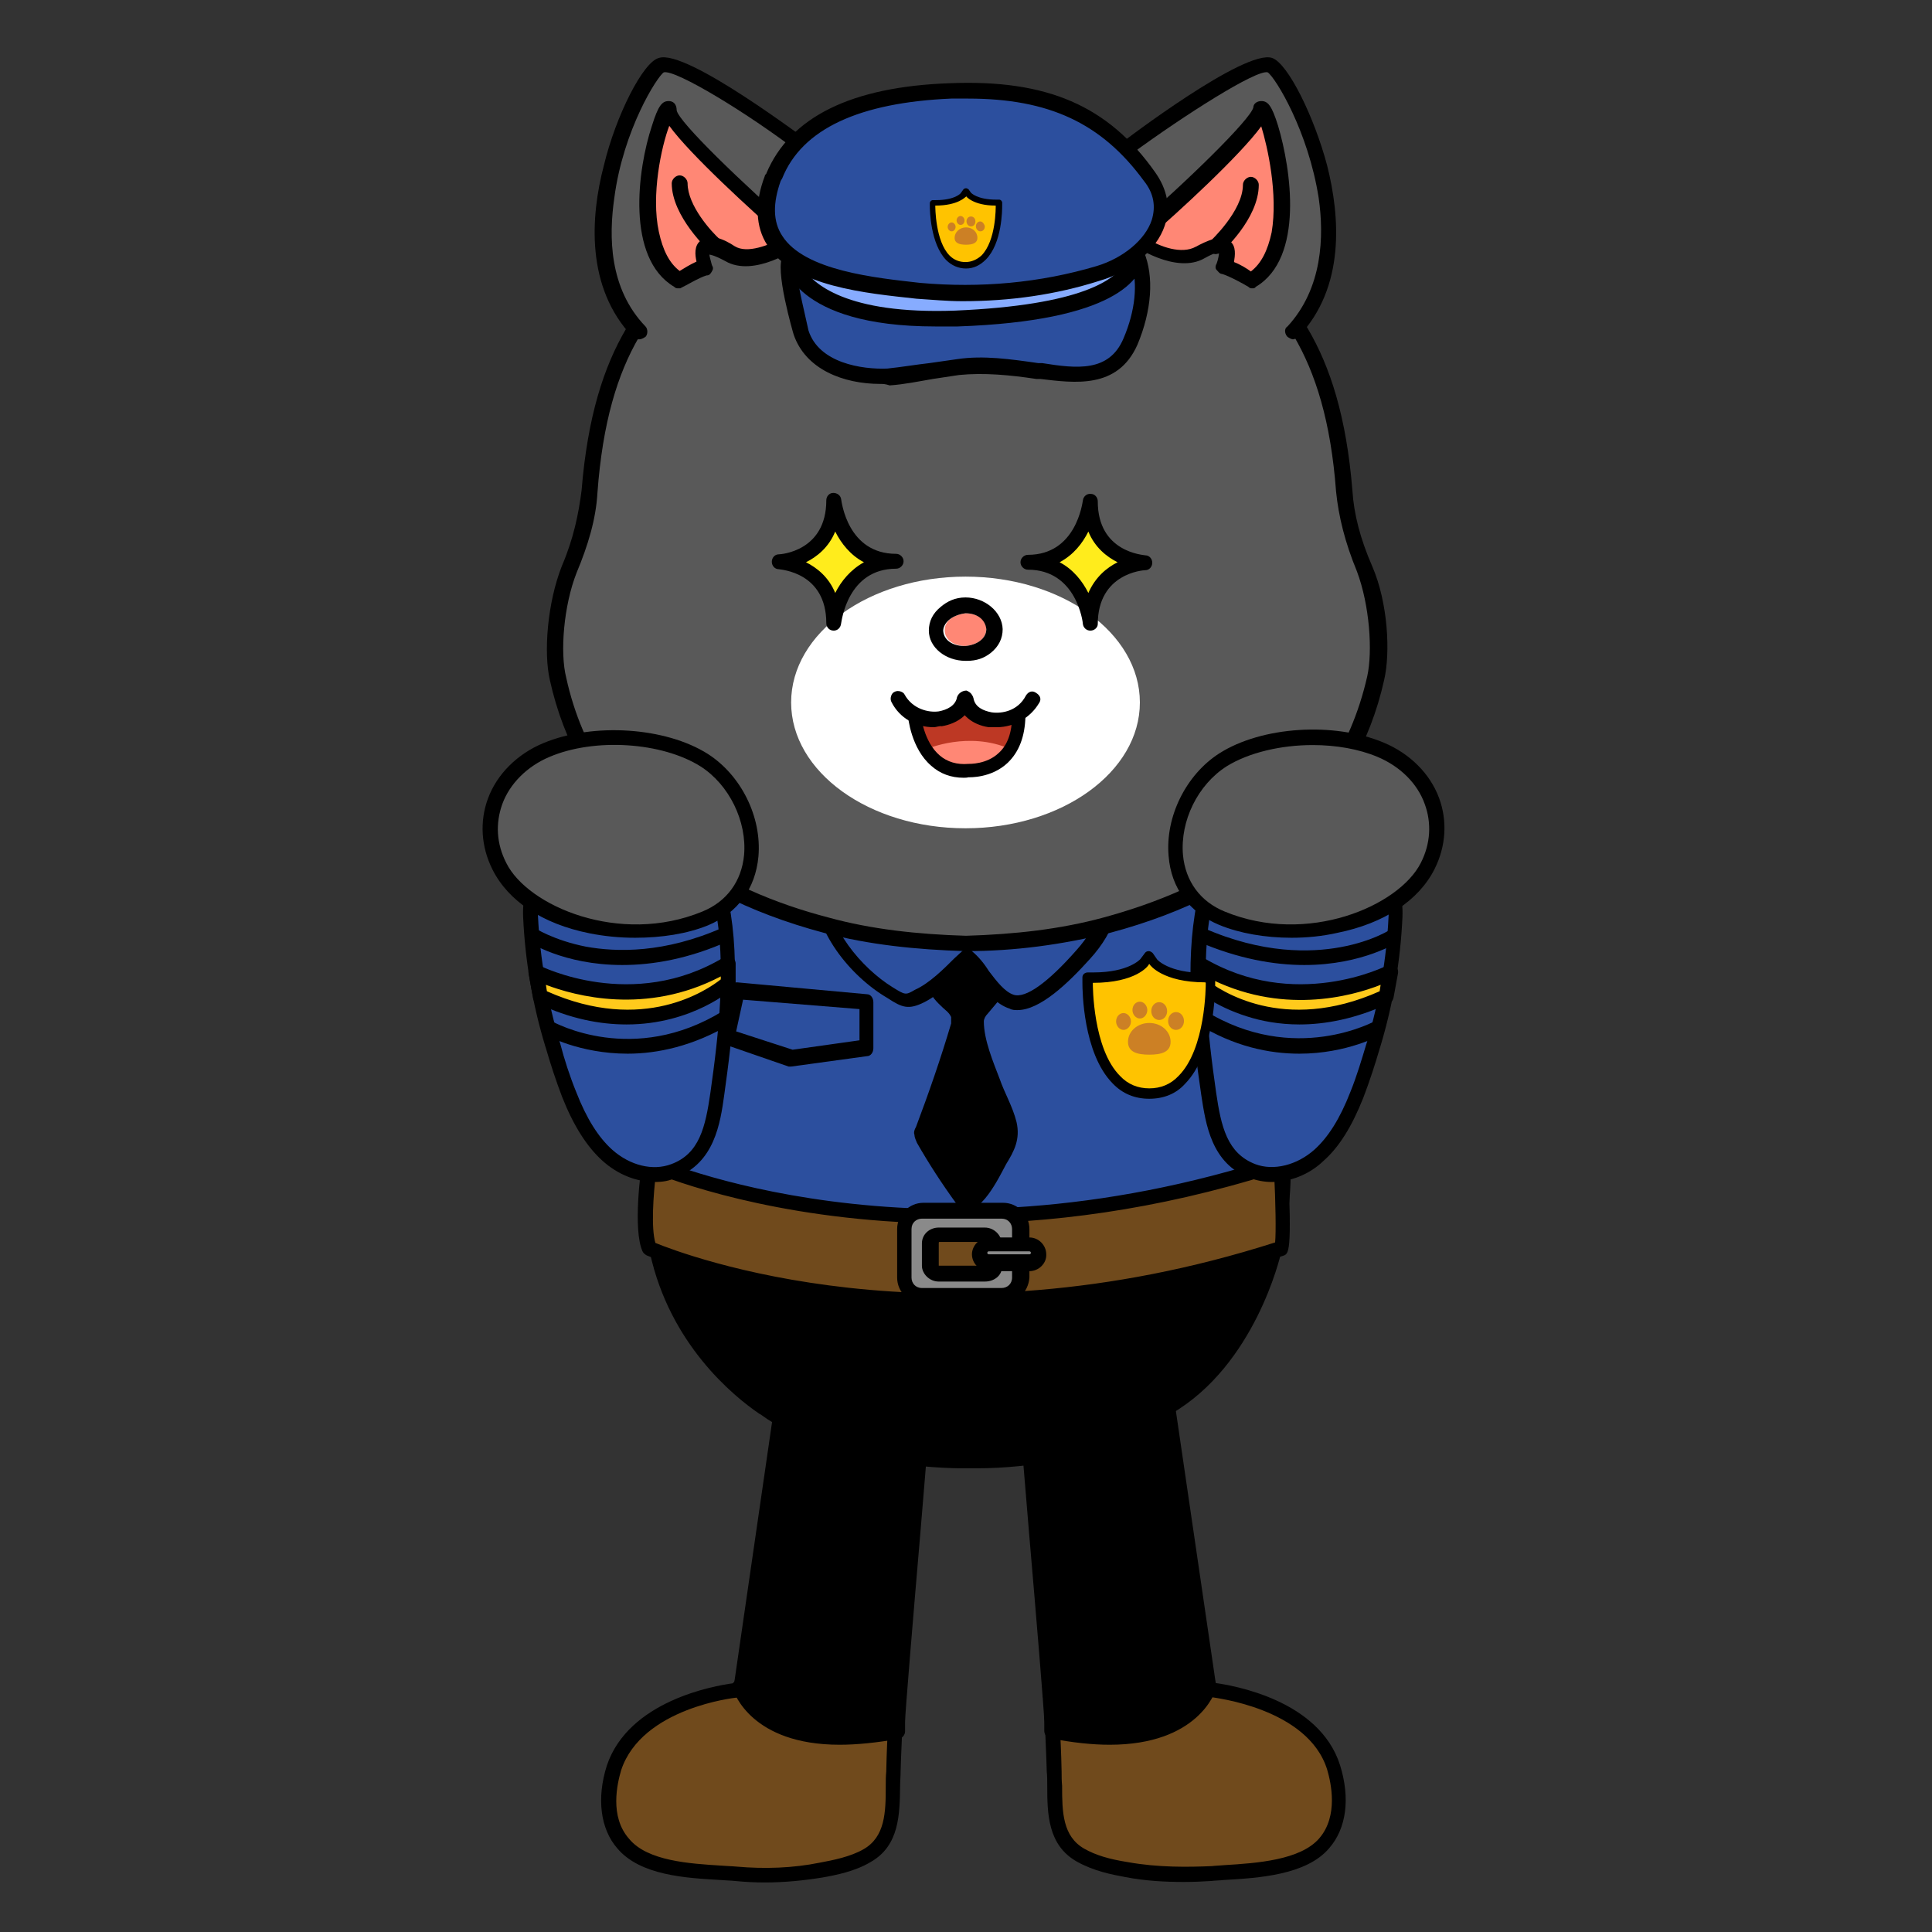 <?xml version="1.0" encoding="utf-8"?>
<!-- Generator: Adobe Illustrator 26.5.0, SVG Export Plug-In . SVG Version: 6.00 Build 0)  -->
<svg version="1.1" id="레이어_5" xmlns="http://www.w3.org/2000/svg" xmlns:xlink="http://www.w3.org/1999/xlink" x="0px"
	 y="0px" viewBox="0 0 390 390" style="enable-background:new 0 0 390 390;" xml:space="preserve">
<rect x="0" y="0" width="390" height="390" fill="#333333" stroke="none"/>
<g>
	<path style="fill:#704A1C;" d="M149.1,340.7c0,0.3-0.3,0.5-0.5,0.5s-20.1,2.1-24.6,15.6c-1.6,5-1.9,11.1,1.9,15.3
		c4.8,5.8,15.9,5.6,22.7,6.1c5.8,0.5,11.6,0.3,17.2-0.8c3.2-0.5,6.6-1.3,9.3-2.9c6.1-3.4,5-10.8,5.3-16.9c0-1.1,0.5-15.3,0.8-15.3
		C181.4,342.2,149.1,340.7,149.1,340.7z"/>
	<path d="M154.4,380c-2,0-4-0.1-6-0.3c-0.9-0.1-1.9-0.1-3-0.2c-6.9-0.4-16.2-0.9-20.8-6.4c-3.4-3.9-4.2-10.1-2.1-16.7
		c4.4-13.1,21.7-16.1,25.4-16.6c0.1-0.1,0.1-0.1,0.2-0.2c0.3-0.3,0.7-0.4,1.1-0.4l30.6,1.5c0.4,0,0.8,0,1.1,0.1c0.1,0,0.1,0,0.2,0
		l0,0c1,0.1,1.5,0.5,1.5,1.5c0,0.2,0,0.3-0.1,0.5c-0.2,1.7-0.7,13.7-0.7,14.8c0,1-0.1,2-0.1,3c-0.1,5.6-0.1,12-6,15.3
		c-3,1.8-6.8,2.6-9.7,3.1C162.3,379.6,158.4,380,154.4,380z M149.9,342.2c-0.4,0.3-0.8,0.5-1.3,0.5c-0.1,0-19,2-23.2,14.6
		c-0.8,2.7-2.4,9.4,1.6,13.9c3.7,4.5,12.3,5,18.6,5.4c1.1,0.1,2.1,0.1,3.1,0.2c5.7,0.5,11.4,0.3,16.8-0.8c2.7-0.5,6.2-1.2,8.8-2.7
		c4.4-2.5,4.5-7.5,4.5-12.7c0-1,0-2,0.1-3c0-0.5,0.1-4.4,0.3-8.1c0.1-1.9,0.2-3.7,0.3-5.1c0-0.3,0-0.5,0-0.7
		C174.5,343.4,159.2,342.7,149.9,342.2z M181.6,343.7c-0.1,0-0.3,0.1-0.5,0.1C181.3,343.7,181.4,343.7,181.6,343.7z M148.6,339.7
		c-0.1,0-0.1,0-0.2,0C148.5,339.7,148.6,339.7,148.6,339.7z"/>
</g>
<g>
	<path d="M181.1,347.5c0-3.2,4.8-57.7,5.3-65.6l-27.5-6.1l-9.3,63.5l-0.3,1.3c0,0,4.5,14.3,31.7,8.7v-1.8H181.1z"/>
	<path d="M169.5,352.2c-17.8,0-21.3-10.5-21.5-11.1c-0.1-0.2-0.1-0.5,0-0.7l0.3-1.3l9.2-63.4c0.1-0.4,0.3-0.8,0.6-1s0.8-0.3,1.2-0.2
		l27.5,6.1c0.7,0.2,1.2,0.8,1.2,1.6c-0.2,3.3-1.2,14.9-2.2,27.1c-1.4,16.3-3.1,36.6-3.1,38.3v1.9c0,0.7-0.5,1.3-1.2,1.5
		C176.9,351.8,172.9,352.2,169.5,352.2z M181.1,349.4L181.1,349.4L181.1,349.4z M150.9,340.5c0.8,2,6.2,11.8,28.7,7.6v-0.6
		c0-1.9,1.6-20.6,3.1-38.6c0.9-11,1.8-21.4,2.1-25.8l-24.7-5.5l-9,61.9L150.9,340.5z"/>
</g>
<g>
	<g>
		<path style="fill:#704A1C;" d="M212.1,342.2c0.3,0,0.8,14.3,0.8,15.3c0.3,6.1-0.8,13.5,5.3,16.9c2.9,1.6,6.1,2.4,9.3,2.9
			c5.8,1.1,11.6,1.1,17.2,0.8c6.9-0.5,18-0.5,22.7-6.1c3.7-4.2,3.4-10.3,1.9-15.3c-4.2-13.5-24.3-15.6-24.6-15.6s-0.5-0.3-0.5-0.5
			C244.3,340.7,212.1,342.2,212.1,342.2z"/>
		<path d="M239,379.9c-3.7,0-7.8-0.2-11.9-1c-2.7-0.5-6.3-1.2-9.7-3.1c-5.9-3.3-6-9.7-6-15.3c0-1,0-2-0.1-2.9
			c0-1.2-0.5-13.2-0.7-14.9c-0.1-0.1-0.1-0.3-0.1-0.5c0-0.8,0.6-1.5,1.4-1.5c10.7-0.5,31.1-1.5,31.9-1.6h0.1c0.5,0,0.9,0.2,1.2,0.6
			c3.7,0.5,21.2,3.4,25.4,16.6c2.1,6.7,1.3,12.8-2.2,16.8c-4.6,5.4-14.2,6-21.2,6.4c-0.9,0.1-1.8,0.1-2.6,0.2
			C243,379.8,241,379.9,239,379.9z M213.7,343.7c0,0.2,0,0.5,0,0.7c0.1,1.4,0.2,3.2,0.3,5.1c0.2,3.7,0.3,7.6,0.3,8.1
			c0,0.9,0,1.9,0.1,2.9c0,5.3,0.1,10.2,4.5,12.7c2.3,1.3,5,2.1,8.8,2.7c6.1,1.1,12.2,1,16.9,0.8c0.8-0.1,1.6-0.1,2.6-0.2
			c6.5-0.4,15.3-1,19.1-5.4c3.9-4.5,2.4-11.2,1.6-13.9c-3.9-12.5-23.1-14.5-23.3-14.6l0,0c-0.4,0-0.9-0.2-1.2-0.5
			c-0.2,0-0.3,0-0.5,0L213.7,343.7z M211.6,343.7c0.1,0.1,0.3,0.1,0.5,0.1C211.9,343.7,211.7,343.7,211.6,343.7z M244.6,339.7
			c0,0,0.1,0,0.2,0C244.7,339.7,244.7,339.7,244.6,339.7z"/>
	</g>
	<g>
		<path d="M212.3,347.5c0-3.2-4.8-57.7-5.3-65.6l27.5-6.1l9.3,63.5l0.3,1.3c0,0-4.5,14.3-31.7,8.7v-1.8H212.3z"/>
		<path d="M224,352.2c-3.4,0-7.4-0.4-12-1.3c-0.7-0.1-1.2-0.8-1.2-1.5v-1.9c0-1.8-1.7-22.1-3.1-38.4c-1-12.2-2-23.8-2.2-27.1
			c0-0.7,0.4-1.4,1.2-1.6l27.5-6.1c0.4-0.1,0.8,0,1.2,0.2c0.3,0.2,0.6,0.6,0.6,1l9.3,63.5l0.2,1.2c0,0.2,0,0.5,0,0.7
			C245.3,341.6,241.8,352.2,224,352.2z M213.8,348.1c22.3,4.2,27.8-5.7,28.7-7.6l-0.2-0.9l-9-62l-24.7,5.5
			c0.3,4.4,1.2,14.8,2.1,25.8c1.5,18,3.1,36.7,3.1,38.6L213.8,348.1L213.8,348.1z"/>
	</g>
</g>
<g>
	<g>
		<path style="fill:#2C4F9E;" d="M198.3,140.2c-13.8,0-26.7,1.9-26.7,1.9c-0.3,0-23.8,7.7-27.2,31.5c-2.1,15.6-4.8,24.3-7.4,33.3
			c-1.6,5.3-3.2,11.1-5,18.5c-2.9,12.7-0.8,33.1,10.8,47.9c11.1,14,28.8,21.2,52.1,21.2s41-7.1,52.1-21.2
			c11.6-14.8,14-35.2,10.8-47.9c-1.9-7.4-3.2-12.4-4.8-17.5c-2.4-8.2-4.8-16.1-7.9-34.4c-3.4-23.5-26.4-31.5-26.7-31.5
			C212.3,140.7,205.2,140.2,198.3,140.2z"/>
		<path d="M194.9,295.9c-23.9,0-41.9-7.3-53.3-21.7C129.7,259,127.5,238,130.5,225c1.8-7.3,3.4-13.2,5.1-18.6l0.2-0.8
			c2.6-8.9,5.1-17.3,7.1-32.3c3.5-23.9,26.1-32,28.5-32.7l0,0c0.1,0,13.2-1.9,26.9-1.9c7.7,0,14.7,0.7,20.4,1.9l0,0
			c3.2,0.7,24.6,10.1,27.9,32.7c3,17.5,5.4,25.6,7.6,33.3l0.2,0.8c1.6,5.1,2.9,10.1,4.8,17.5c3.2,12.8,1.1,33.6-11.1,49.2
			C236.7,288.6,218.8,295.9,194.9,295.9z M171.9,143.5c-1.1,0.4-22.8,8-26.1,30.2c-2.1,15.2-4.7,24.1-7.2,32.7l-0.2,0.8
			c-1.6,5.4-3.2,11.3-5,18.5c-2.8,12.3-0.7,32.2,10.6,46.6c10.8,13.7,28,20.6,50.9,20.6c23,0,40.1-6.9,50.9-20.6
			c11.1-14.1,13.7-34.1,10.6-46.6c-1.8-7.4-3.1-12.3-4.7-17.4l-0.3-0.9c-2.3-7.9-4.6-16-7.7-33.7c-3.2-22.2-24.8-30-25.6-30.3
			c-5.5-1.2-12.3-1.8-19.8-1.8C185.4,141.7,173,143.4,171.9,143.5z"/>
	</g>
	<g>
		<path d="M132.7,252.6c0,0,29.1,11.4,65.1,10c0,0,25.1-1.1,36.8-4.2c0,0,21.2-4.8,22.7-5.8c0,0-5,22-21.4,31.5
			c0,0-14.5,11.4-40.7,10.8c0,0-25.4,0.5-40.7-10.6C154.1,284.1,137.2,273.7,132.7,252.6z"/>
		<path d="M196.9,296.4c-0.6,0-1.2,0-1.8,0c-1,0-26,0.4-41.6-10.9l-0.2-0.1c-5.3-3.6-18.1-14.1-22.1-32.5l-0.6-2.7l2.6,1
			c0.3,0.1,29.2,11.2,64.5,9.9c0.2,0,25.1-1.1,36.4-4.2c8.5-1.9,21-4.9,22.3-5.6l3.1-2.1l-0.9,3.7c-0.2,0.9-5.3,22.6-22,32.4
			C235.4,286.3,221.5,296.4,196.9,296.4z M195.1,293.4c25.3,0.5,39.7-10.4,39.8-10.5l0.2-0.1c12.3-7.1,18-21.8,19.9-27.8
			c-5.2,1.5-15.2,3.8-20.2,4.9c-11.6,3.2-36,4.2-37,4.3c-29.7,1.1-55-6.5-63-9.2c4.4,16.2,16.4,25.4,20.2,28
			c0.1,0.1,0.2,0.1,0.3,0.2l0,0C170,293.8,194.8,293.4,195.1,293.4z"/>
	</g>
</g>
<g>
	<g>
		<path style="fill:#704A1C;" d="M258.6,252.1c-74.3,24.1-127.5,0-127.5,0c-1.9-4.2,0-17.2,0-17.2s53.2,24.3,127.5,0
			C258.6,234.9,259.4,251.8,258.6,252.1z"/>
		<path d="M192.3,264.2c-9.8,0-18.4-0.7-25.5-1.7c-22.5-3-35.7-8.9-36.3-9.1c-0.3-0.2-0.6-0.4-0.8-0.8c-2-4.5-0.3-16.6-0.1-18
			c0.1-0.5,0.4-0.9,0.8-1.1c0.4-0.2,0.9-0.2,1.3,0c0.5,0.2,53.5,23.8,126.4-0.1c0.4-0.1,0.9-0.1,1.3,0.2s0.6,0.7,0.6,1.2
			c0.8,18.1,0.2,18.3-1,18.7l0,0C233.7,261.7,210.9,264.2,192.3,264.2z M132.3,250.9c5.9,2.4,56.6,21.8,125.1-0.1
			c0.2-2,0.1-8.1-0.2-14c-24,7.6-45.9,10.2-64.4,10.2c-32,0-54.1-7.6-60.4-10.1C131.9,241.1,131.4,247.9,132.3,250.9z M258.6,252.1
			L258.6,252.1L258.6,252.1z"/>
	</g>
	<g>
		<path style="fill:#8A8A8A;" d="M202.5,244.4h-16.1c-1.9,0-3.7,1.6-3.7,3.7v9.8c0,1.9,1.6,3.7,3.7,3.7h16.1c1.9,0,3.7-1.6,3.7-3.7
			v-9.8C206,246,204.4,244.4,202.5,244.4z M201,255.2c0,1.1-0.8,1.6-1.9,1.6h-9.3c-1.1,0-1.9-0.8-1.9-1.6v-4.5
			c0-1.1,0.8-1.6,1.9-1.6h9.3c1.1,0,1.9,0.8,1.9,1.6V255.2z"/>
		<path d="M202.5,263.2h-16.1c-2.9,0-5.3-2.4-5.3-5.3v-9.8c0-2.9,2.4-5.3,5.3-5.3h16.1c2.9,0,5.3,2.4,5.3,5.3v9.8
			C207.6,260.8,205.2,263.2,202.5,263.2z M186.1,246c-1.1,0-2.1,0.8-2.1,2.1v9.8c0,1.1,0.8,2.1,2.1,2.1h16.1c1.1,0,2.1-0.8,2.1-2.1
			v-9.8c0-1.1-0.8-2.1-2.1-2.1L186.1,246L186.1,246z M198.8,258.7h-9.3c-1.9,0-3.4-1.6-3.4-3.2V251c0-1.9,1.6-3.2,3.4-3.2h9.3
			c1.9,0,3.4,1.6,3.4,3.2v4.5C202.5,257.1,201,258.7,198.8,258.7z M189.8,250.7c-0.3,0-0.3,0-0.3,0.3v4.5h0.3h9.3
			c0.3,0,0.3,0,0.3-0.3v-4.5h-0.3H189.8z"/>
	</g>
	<g>
		<path style="fill:#8A8A8A;" d="M207.8,255h-8.2c-1.1,0-1.9-0.8-1.9-1.9l0,0c0-1.1,0.8-1.9,1.9-1.9h8.2c1.1,0,1.9,0.8,1.9,1.9l0,0
			C209.7,254.2,208.9,255,207.8,255z"/>
		<path d="M207.8,256.6h-8.2c-1.9,0-3.4-1.6-3.4-3.4s1.6-3.4,3.4-3.4h8.2c1.9,0,3.4,1.6,3.4,3.4C211.3,255,209.7,256.6,207.8,256.6z
			 M199.6,252.6c-0.3,0-0.3,0.3-0.3,0.3c0,0.3,0.3,0.3,0.3,0.3h8.2c0.3,0,0.3-0.3,0.3-0.3c0-0.3-0.3-0.3-0.3-0.3H199.6z"/>
	</g>
</g>
<g>
	<path d="M191.2,204.2c0.3,0.3,0.5,0.5,0.8,1.1c0,0.5,0,0.8,0,1.3c-2.1,7.1-4.5,14-7.1,20.9c-0.3,0.5-0.5,1.1-0.3,1.6
		c0,0.5,0.3,1.1,0.5,1.6c2.4,4.2,5,8.2,7.9,12.2c0.3,0.5,0.5,0.8,1.1,1.1c3.7,1.9,7.7-6.6,9-9c1.6-2.6,2.9-5,2.1-8.5
		c-0.8-3.2-2.4-5.8-3.4-8.7c-1.3-3.4-3.2-7.9-3.2-11.6c0-0.5,0.3-1.1,0.8-1.6c1.3-1.6,2.9-3.2,3.7-5c0.8-1.9,1.6-4.2,0.8-6.1
		c-1.9-5-8.7-5-11.9-1.6c-1.3,1.3-2.6,3.2-3.7,4.8C185.9,199.4,188.8,202.1,191.2,204.2z"/>
	<g>
		<path style="fill:#2C4F9E;" d="M165.8,178.8c0,8.5,7.1,17.2,14,21.2c2.6,1.6,3.2,2.1,6.1,0.8c3.4-1.6,6.9-5,9.5-7.7
			c2.9,2.1,5.6,7.9,9,9c4.8,1.3,11.6-6.6,14.3-9.5c4-4.5,6.6-10,4.8-16.1c-4.2-12.2-18-17.2-29.9-16.7c-8.7,0.5-19.8,4.2-25.1,11.4
			C166.6,173.5,165.8,176.2,165.8,178.8z"/>
		<path d="M205.4,203.9c-0.5,0-1.1,0-1.6-0.3c-2.6-0.8-4.8-3.4-6.6-5.8c-0.8-0.8-1.3-1.9-1.9-2.4c-2.4,2.4-5.6,5.3-8.7,6.9
			c-3.2,1.6-4.5,1.1-7.4-0.8c-7.7-4.5-15.1-13.8-14.8-22.7l0,0c0-3.2,1.1-6.1,2.9-8.7c5.6-7.7,17.2-11.4,26.2-11.9
			c12.4-0.5,27,4.8,31.5,17.7c1.9,5.8,0.3,11.9-5,17.7C215.5,198.6,209.9,203.9,205.4,203.9z M195.1,191.2l1.1,0.8
			c1.3,1.1,2.4,2.4,3.4,4c1.6,2.1,3.2,4.2,5,4.8c2.4,0.8,6.9-2.4,12.7-9c4.5-5,5.8-10,4.2-14.5c-4-11.4-16.9-15.9-28.3-15.3
			c-8.2,0.3-18.8,3.7-23.8,10.6c-1.6,2.1-2.1,4.2-2.4,6.9c0,7.7,6.9,15.9,13.2,19.8c2.6,1.6,2.6,1.6,4.5,0.5
			c2.9-1.3,5.8-4.2,7.9-6.3L195.1,191.2z"/>
	</g>
</g>
<path d="M159.7,215.3c-0.3,0-0.3,0-0.5,0l-13-4.5c-0.8-0.3-1.3-1.1-1.1-1.9l2.1-9.3c0.3-0.8,0.8-1.3,1.6-1.3l26.2,2.4
	c0.8,0,1.3,0.8,1.3,1.6v9.3c0,0.8-0.5,1.6-1.3,1.6L159.7,215.3L159.7,215.3z M148.6,208.2l11.4,3.7l13.5-1.9v-6.3l-23.5-1.9
	L148.6,208.2z"/>
<g>
	<g>
		<g>
			<g>
				<path style="fill:#595959;" d="M275,115.1c-2.1-5-3.7-10.3-4-15.9c-2.4-29.6-13.2-40.2-25.1-49.7C230.6,37,207.3,37.8,198,38.6
					c-2.1,0.3-4,0.3-6.1,0c-9.3-0.5-32.5-1.6-47.9,10.8c-11.8,9.6-22.7,20.2-25,49.8c-0.5,5.6-1.9,10.8-4,15.9
					c-2.9,6.9-3.4,16.7-2.4,22c6.1,27,27.5,42.6,54.2,49.7c9,2.4,18.5,3.7,28,3.7c9.5-0.3,19-1.3,28-3.7
					c26.7-7.1,48.1-22.7,54.2-49.7C278.4,131.7,277.6,121.9,275,115.1z"/>
				<path d="M194.9,192c-10-0.3-19.6-1.3-28.6-3.7c-30.7-8.2-49.7-25.7-55.3-51c-1.3-5.6-0.5-15.6,2.4-23c2.4-5.6,3.4-10.6,4-15.3
					c2.4-29.6,13-40.5,25.7-50.8c11.1-9,27.5-12.7,49.2-11.4c1.9,0,4,0,5.8,0c21.4-1.3,38.1,2.4,49.2,11.4
					C260,58.5,270.6,69.4,273,99c0.3,4.8,1.6,9.8,4,15.3c3.2,7.4,3.7,17.5,2.4,23c-5.6,25.1-24.6,42.8-55.3,51
					C214.4,190.7,204.9,192,194.9,192z M183.5,40c-16.7,0-29.6,3.7-38.6,10.8c-12.2,9.8-22.2,20.1-24.3,48.7
					c-0.3,5.3-1.9,10.6-4.2,16.1c-2.6,6.6-3.4,16.1-2.1,21.2c6.6,30.1,32.5,43.1,52.9,48.4c8.7,2.4,18,3.4,27.8,3.7
					c9.8-0.3,19-1.3,27.8-3.7c20.6-5.6,46.3-18.2,53.2-48.7c1.1-5,0.5-14.3-2.1-21.2l0,0c-2.4-5.8-3.7-11.1-4.2-16.1
					c-2.1-28.3-12.4-38.9-24.3-48.7c-10.3-8.5-26.2-11.9-46.8-10.6c-2.1,0.3-4.2,0.3-6.3,0C188.8,40,186.1,40,183.5,40z"/>
			</g>
			<ellipse style="fill:#FFFFFF;" cx="194.9" cy="141.8" rx="35.2" ry="25.4"/>
			<g>
				<path style="fill-rule:evenodd;clip-rule:evenodd;fill:#FF8775;" d="M194.9,123.8c2.4,0,4.2,1.3,4.2,3.2c0,1.9-1.9,3.2-4.2,3.4
					c-2.4,0-4.2-1.3-4.2-3.2C190.7,125.3,192.5,124.1,194.9,123.8z"/>
				<path d="M194.9,123.8c2.4,0,4,1.3,4.2,3.2c0,1.9-1.9,3.2-4.2,3.4c0,0,0,0-0.3,0c-2.4,0-4.2-1.3-4.2-3.2
					C190.6,125.4,192.5,124.1,194.9,123.8L194.9,123.8 M194.9,120.6L194.9,120.6c-2.1,0-3.7,0.8-5,1.9c-1.6,1.3-2.4,2.9-2.4,4.8
					c0,3.4,3.4,6.1,7.4,6.1h0.3c1.9,0,3.4-0.5,4.8-1.6c1.6-1.3,2.4-2.9,2.4-4.8C202.3,123.5,198.8,120.6,194.9,120.6L194.9,120.6z"
					/>
			</g>
			<g>
				<path style="fill:#BD3824;" d="M194.6,144.2c-3.9,3.3-10.2,0.9-10.2,0.9s1.4,10.1,10.7,10.1s11-8,10.7-10.1
					C205.9,145.1,199.7,147.6,194.6,144.2z"/>
				<path style="fill:#FF8775;" d="M187.1,151.2c0,0,8.4-3.7,16.8,0c0,0-0.8,0.9-0.8,1c-0.8,0.8-1.7,1.4-2.6,1.8
					c-1.4,0.7-3,1-4.6,1.1c-1.2,0-2.5,0-3.7-0.4c-1.3-0.4-2.6-1-3.7-2C188.5,152.8,187.6,152,187.1,151.2z"/>
				<path d="M194.5,157c-2.5,0-4.7-0.8-6.5-2.4c-4.1-3.5-4.7-9.8-4.7-10.1c-0.1-0.7,0.5-1.4,1.2-1.4c0.7-0.1,1.4,0.5,1.4,1.2
					c0,0.1,0.5,5.4,3.8,8.2c1.5,1.3,3.5,1.9,5.8,1.7l0,0c0.2,0,3.7,0.1,6.1-2.2c1.8-1.6,2.7-4.2,2.7-7.5c0-0.7,0.7-1.3,1.4-1.3
					s1.3,0.6,1.3,1.4c-0.1,4.1-1.3,7.2-3.6,9.4c-3.3,3.1-7.7,2.9-7.9,2.9C195.2,157,194.8,157,194.5,157z"/>
			</g>
			<g>
				<path d="M188.5,146.8c-3.7,0-6.9-1.9-8.5-5c-0.5-0.8,0-1.9,0.5-2.1c0.8-0.5,1.9,0,2.1,0.5c1.6,2.9,4.8,3.7,6.9,3.4
					c1.6-0.3,3.4-1.1,3.7-2.9c0.3-0.8,1.1-1.3,1.9-1.3c0.8,0.3,1.3,1.1,1.3,1.9c-0.5,2.9-3.2,4.8-6.3,5.3
					C189.6,146.5,189,146.8,188.5,146.8z"/>
			</g>
			<g>
				<path d="M201.2,146.8c-0.5,0-1.1,0-1.6,0c-3.4-0.5-5.8-2.6-6.3-5.3c-0.3-0.8,0.3-1.6,1.3-1.9c0.8-0.3,1.6,0.3,1.9,1.3
					c0.3,1.9,2.1,2.6,3.7,2.9c2.1,0.3,5.3-0.3,6.9-3.4c0.5-0.8,1.3-1.1,2.1-0.5c0.8,0.5,1.1,1.3,0.5,2.1
					C208.1,144.7,204.9,146.8,201.2,146.8z"/>
			</g>
			<g>
				<path style="fill:#595959;" d="M179,44.7c0,0-9.8-9.8-16.7-14.8s-25.4-18-29.1-16.7c-3.7,1.3-21.4,35.7-4.5,53.7"/>
				<path d="M128.8,68.5c-0.5,0-0.8-0.3-1.1-0.5c-9.5-10-8.5-24.3-5.8-34.6c2.4-10,7.9-20.9,11.1-21.7c5.6-1.9,30.1,16.9,30.4,16.9
					c6.9,5.3,16.4,14.5,16.7,15.1c0.5,0.5,0.5,1.6,0,2.1s-1.6,0.5-2.1,0c0,0-9.8-9.8-16.4-14.8c-10.4-8-25.2-17-27.6-16.4
					c-1.3,0.8-8.2,11.6-10,25.4c-1.1,7.7-1.1,18.2,6.3,25.9c0.5,0.5,0.5,1.6,0,2.1C129.5,68.5,129.3,68.5,128.8,68.5z"/>
			</g>
			<g>
				<path style="fill:#FF8775;" d="M160.5,48.2c0,0-24.6-21.7-25.4-25.9s-10.6,27,1.9,34.1c0,0,3.4-2.1,5.6-2.6c0,0-2.9-7.4,4.8-2.9
					C152.6,54,160.5,48.2,160.5,48.2z"/>
				<path d="M136.9,58.2c-0.3,0-0.5,0-0.8-0.3c-9.8-5.8-7.4-23.8-4.5-32.5c1.3-4.2,2.1-5,3.4-5c0.8,0,1.6,0.5,1.6,1.9
					c0.5,2.4,13,14.5,24.9,24.9c0.3,0.3,0.5,0.8,0.5,1.3s-0.3,1.1-0.8,1.3c-0.3,0.3-9,6.3-14.8,2.9c-2.4-1.3-3.2-1.3-3.2-1.3
					c0,0.3,0.3,1.3,0.5,2.1c0.3,0.5,0.3,0.8,0,1.3s-0.5,0.8-1.1,0.8c-1.6,0.5-4.2,2.1-5.3,2.6C137.5,58.2,137.2,58.2,136.9,58.2z
					 M135.1,25.4c-1.6,4.2-3.7,14-2.1,21.4c0.8,3.7,2.1,6.3,4.2,7.9c0.8-0.5,2.1-1.3,3.4-1.9c-0.3-1.3-0.5-3.2,0.8-4.2
					c1.9-1.6,4.8-0.3,6.9,1.1c2.6,1.6,6.9-0.3,9.8-1.6C151.8,42.6,139.3,31.2,135.1,25.4z"/>
			</g>
			<g>
				<path style="fill:#FF8775;" d="M144.4,49.7c0,0-7.1-6.6-7.1-12.7"/>
				<path d="M144.4,51.3c-0.3,0-0.8-0.3-1.1-0.5c-0.3-0.3-7.7-7.1-7.7-13.8c0-0.8,0.8-1.6,1.6-1.6s1.6,0.8,1.6,1.6
					c0,4.5,4.8,9.8,6.6,11.4c0.5,0.5,0.8,1.6,0,2.1C145.1,51.1,144.9,51.3,144.4,51.3z"/>
			</g>
			<g>
				<path style="fill:#595959;" d="M210.7,44.7c0,0,9.8-9.8,16.7-14.8s25.4-18,29.1-16.7s21.4,35.7,4.5,53.7"/>
				<path d="M261,68.5c-0.3,0-0.8-0.3-1.1-0.5c-0.5-0.5-0.8-1.6,0-2.1c7.1-7.7,7.4-18.2,6.3-25.9c-2.1-13.5-8.7-24.3-10.3-25.4
					C253.6,14,239,23.3,228.5,31c-6.6,5-16.4,14.5-16.4,14.8c-0.5,0.5-1.6,0.5-2.1,0s-0.5-1.6,0-2.1s10-9.8,16.7-15.1
					c0,0,24.6-18.8,30.1-16.9c3.2,1.1,8.5,11.9,11.1,21.7c2.6,10.3,3.7,24.6-5.8,34.6C261.8,68.3,261.2,68.5,261,68.5z"/>
			</g>
			<g>
				<path style="fill:#FF8775;" d="M229.2,48.2c0,0,24.6-21.7,25.4-25.9c0.8-4.2,10.6,27-1.9,34.1c0,0-3.4-2.1-5.6-2.6
					c0,0,2.9-7.4-4.8-2.9C237.2,54,229.2,48.2,229.2,48.2z"/>
				<path d="M252.8,58.2c-0.3,0-0.5,0-0.8-0.3c-0.8-0.5-3.7-2.1-5.3-2.6c-0.5,0-0.8-0.5-1.1-0.8s-0.3-0.8,0-1.3
					c0.3-0.8,0.5-1.9,0.5-2.4c0,0-1.1,0.3-2.9,1.3c-5.8,3.4-14.5-2.6-14.8-2.9c-0.3-0.3-0.5-0.8-0.8-1.3s0.3-1.1,0.5-1.3
					C240,36.3,252.4,24.1,253,21.7c0-0.8,0.8-1.3,1.6-1.3c1.3,0,2.1,0.8,3.4,5c2.6,8.7,5.3,26.7-4.5,32.5
					C253.3,58.2,253.1,58.2,252.8,58.2z M249.1,52.9c1.3,0.5,2.6,1.3,3.4,1.9c2.1-1.6,3.4-4.2,4.2-7.9c1.3-7.7-0.8-17.2-2.1-21.4
					c-4.2,5.8-16.9,17.5-23,22.7c2.6,1.6,6.9,3.2,9.8,1.6c2.1-1.1,5-2.6,6.9-1.1C249.6,49.7,249.3,51.6,249.1,52.9z"/>
			</g>
			<g>
				<path style="fill:#FF8775;" d="M245.4,49.7c0,0,7.1-6.6,7.1-12.7"/>
				<path d="M245.4,51.3c-0.5,0-0.8-0.3-1.1-0.5c-0.5-0.5-0.5-1.6,0-2.1c0,0,6.6-6.1,6.6-11.4c0-0.8,0.8-1.6,1.6-1.6l0,0
					c0.8,0,1.6,0.8,1.6,1.6c0,6.9-7.4,13.5-7.7,13.8C246.2,51.1,245.6,51.3,245.4,51.3z"/>
			</g>
			<g>
				<path style="fill:#595959;" d="M206.8,48.7c4.8,1.1,14-8.5,7.7-14.3s-11.9,5-11.9,5s2.1-15.1-8.2-14.3
					c-10.3,0.8-6.6,12.7-6.6,12.7s-1.6-6.6-7.4-5.8c-11.4,1.9-7.7,14.3,0.8,16.9"/>
				<path d="M181.4,50.5c-0.3,0-0.3,0-0.5,0c-5.6-1.9-9.5-7.1-9.3-12.2c0.3-1.9,1.3-6.6,8.5-7.9c2.1-0.3,4,0.3,5.3,1.3
					c0.3-1.6,0.5-3.2,1.6-4.5c1.6-2.1,4-3.4,7.1-3.7c2.9-0.3,5.3,0.5,6.9,2.4c2.1,2.1,2.9,5.6,3.2,8.5c1.3-1.3,3.2-2.6,5.3-3.2
					c1.6-0.3,3.7,0,6.1,2.1c2.9,2.6,3.4,6.6,1.6,10.3c-2.1,4-6.9,7.4-10.6,6.6c-0.8-0.3-1.3-1.1-1.1-1.9c0.3-0.8,1.1-1.3,1.9-1.1
					c1.9,0.5,5.3-1.6,7.1-5c1.1-1.9,1.6-4.2-0.8-6.6c-1.1-1.1-2.4-1.6-3.4-1.3c-2.6,0.5-5.3,4.2-6.1,5.8c-0.3,0.8-1.1,1.1-1.9,0.8
					c-0.8-0.3-1.3-1.1-1.1-1.9c0.3-2.1,0.5-8.2-2.1-11.1c-1.1-1.1-2.4-1.6-4.5-1.3c-2.1,0.3-3.7,0.8-4.8,2.4
					c-1.6,2.4-1.1,6.1-0.5,7.9c0,0.3,0,0.3,0.3,0.5c0.3,0.8-0.3,1.6-1.1,1.9c-0.8,0.3-1.6-0.3-1.9-1.1v-0.3c-0.3-1.1-1.9-5-5.3-4.2
					c-3.7,0.5-5.8,2.4-5.8,5c-0.3,3.2,2.4,7.4,6.9,8.7c0.8,0.3,1.3,1.1,1.1,2.1C182.7,50,181.9,50.5,181.4,50.5z"/>
			</g>
			<g>
				<path style="fill:#FFEC1C;" d="M168.3,101.1c0,11.9-11.1,12.4-11.1,12.4s11.1,0.4,11.1,12.4c0,0,1.3-12.4,12.6-12.4
					C169.6,113.5,168.3,101.1,168.3,101.1z"/>
				<path d="M168.3,127.3C168.2,127.3,168.2,127.3,168.3,127.3c-0.9,0-1.5-0.7-1.5-1.5c0-10.3-9.2-10.8-9.6-10.9
					c-0.8,0-1.4-0.7-1.4-1.5s0.6-1.5,1.4-1.5c0.4,0,9.6-0.6,9.6-10.9c0-0.8,0.6-1.5,1.4-1.5c0.8,0,1.5,0.5,1.6,1.3
					c0.1,0.5,1.3,11,11.1,11c0.8,0,1.5,0.7,1.5,1.5s-0.7,1.5-1.5,1.5c-9.8,0-11,10.6-11.1,11C169.7,126.8,169,127.3,168.3,127.3z
					 M162.7,113.5c2.2,1.1,4.6,3,5.9,6.2c1.2-2.4,3.1-4.7,5.8-6.2c-2.7-1.4-4.6-3.8-5.8-6.2C167.3,110.5,164.9,112.4,162.7,113.5z
					 M168.3,101.1L168.3,101.1L168.3,101.1z"/>
			</g>
			<g>
				<path style="fill:#FFEC1C;" d="M220.1,101.1c0,11.9,11.1,12.4,11.1,12.4s-11.1,0.4-11.1,12.4c0,0-1.3-12.4-12.6-12.4
					C218.8,113.5,220.1,101.1,220.1,101.1z"/>
				<path d="M220.1,127.3c-0.8,0-1.4-0.6-1.5-1.3c0-0.4-1.3-11-11.1-11c-0.8,0-1.5-0.7-1.5-1.5s0.7-1.5,1.5-1.5
					c9.8,0,11-10.6,11.1-11c0.1-0.8,0.8-1.4,1.6-1.3c0.8,0,1.4,0.7,1.4,1.5c0,10.3,9.2,10.8,9.6,10.9c0.8,0,1.4,0.7,1.4,1.5
					s-0.6,1.5-1.4,1.5c-0.4,0-9.6,0.6-9.6,10.9C221.6,126.6,221,127.3,220.1,127.3C220.2,127.3,220.1,127.3,220.1,127.3z
					 M213.9,113.5c2.7,1.4,4.6,3.8,5.8,6.2c1.4-3.2,3.7-5.1,5.9-6.2c-2.2-1.1-4.6-3-5.9-6.2C218.5,109.7,216.7,112,213.9,113.5z"/>
			</g>
		</g>
	</g>
	<g>
		<g>
			<path style="fill:#2C4F9E;" d="M159.7,52.4c-1.6,0,1.9,13.5,2.1,14.5c2.1,6.9,10.8,9.3,17.5,8.7c4.8-0.3,9.5-1.3,14-2.1
				c5-0.5,10.8,0,15.9,0.8c7.4,1.1,15.3,2.4,18.8-5.8c2.1-5.3,3.4-12.2,1.3-17.5C229.2,51.3,160,52.4,159.7,52.4z"/>
			<path d="M177.7,77.5c-7.4,0-15.1-2.9-17.5-10c0,0-4-13.5-2.1-15.9c0.3-0.5,1.1-0.8,1.6-0.8l0,0l69.6-1.1c0.5,0,1.3,0.3,1.6,1.1
				c2.1,5,1.6,11.9-1.3,18.8c-4,9-12.7,7.7-19.6,6.9h-0.8c-5.3-0.8-10.6-1.3-15.6-0.8c-1.9,0.3-3.4,0.5-5.3,0.8
				c-2.9,0.5-5.8,1.1-8.7,1.3C178.7,77.5,178.2,77.5,177.7,77.5z M160.8,54c0,2.9,2.1,11.1,2.4,12.7c2.1,6.6,10.8,7.9,15.9,7.7
				c2.9-0.3,5.8-0.8,8.5-1.1c1.9-0.3,3.7-0.5,5.6-0.8c5.3-0.8,10.8,0,16.4,0.8h0.8c6.9,1.1,13.5,1.9,16.4-5
				c2.4-5.6,2.9-11.1,1.6-15.1L160.8,54z"/>
		</g>
		<g>
			<path style="fill:#87ACFF;" d="M159.7,52.4c0,0,1.6,13,33.3,11.9c31.5-1.3,36-9.5,36.5-13L159.7,52.4z"/>
			<path d="M188.8,65.9c-28.6,0-30.7-12.7-30.7-13.2s0-0.8,0.3-1.3c0.3-0.3,0.8-0.5,1.1-0.5l69.8-1.1c0.5,0,0.8,0.3,1.3,0.5
				c0.3,0.3,0.5,0.8,0.5,1.3c-0.5,4.8-6.1,13.2-37.8,14.3C191.4,65.9,190.1,65.9,188.8,65.9z M162.1,54c1.9,3.2,8.7,9.5,30.7,8.7
				c25.7-1.1,32.5-6.3,34.4-9.8L162.1,54z M159.7,52.4L159.7,52.4L159.7,52.4z"/>
		</g>
		<g>
			<g>
				<path style="fill:#2C4F9E;" d="M156.3,35.7c5.6-13.5,22.5-16.7,35.7-17.2c16.7-0.8,29.6,2.9,39.9,17.2
					c6.3,8.7-1.9,16.9-10.3,19.6c-11.6,3.4-24.1,4.8-36,3.4c-13-1.3-36.5-3.4-29.4-22.7C156,36,156.3,35.7,156.3,35.7z"/>
				<path d="M194.3,60.8c-3.2,0-6.1-0.3-9.3-0.5c-10-1.1-24.9-2.4-30.1-10.8c-2.4-3.7-2.6-8.5-0.5-14c0-0.3,0.3-0.3,0.3-0.5
					c4.8-11.4,17.2-17.5,37-18.2c19.6-0.8,32,4.5,41.5,18c2.4,3.4,3.2,7.1,1.9,10.8c-1.6,4.8-6.9,9.3-13.2,11.1
					C213.1,59.5,203.9,60.8,194.3,60.8z M195.4,19.9c-1.1,0-2.4,0-3.4,0c-18.5,0.8-30.1,6.1-34.1,16.1l0,0l-0.3,0.5
					c-1.6,4.5-1.6,8.2,0.3,11.1c4.5,7.1,19,8.5,27.8,9.5c12.2,1.1,24.3,0,35.7-3.4c5.3-1.6,9.8-5.3,11.1-9.3
					c0.8-2.6,0.5-5.3-1.6-7.9C222.4,24.9,211.8,19.9,195.4,19.9z M156.3,35.7L156.3,35.7L156.3,35.7z"/>
			</g>
		</g>
		<g>
			<g>
				<path style="fill-rule:evenodd;clip-rule:evenodd;fill:#FFC300;" d="M195,53.6c-1.4,0-2.6-0.5-3.6-1.5
					c-3.1-3.2-3.1-10.2-3.1-10.5l0-0.6h0.6c4.3,0,5.6-1.7,5.6-1.7l0.5-0.7l0.5,0.7c0,0,1.3,1.7,5.6,1.7h0.6l0,0.6
					c0,0.3,0,7.3-3.1,10.5C197.6,53.1,196.3,53.6,195,53.6"/>
				<path d="M195,54.2c-1.5,0-2.9-0.6-4-1.7c-3.2-3.3-3.3-10.1-3.3-10.9l0-0.6c0-0.3,0.3-0.6,0.6-0.6h0.6c3.9,0,5.1-1.4,5.1-1.5
					l0.5-0.7c0.1-0.1,0.3-0.2,0.5-0.2c0,0,0,0,0,0c0.2,0,0.3,0.1,0.5,0.2l0.5,0.7l0,0c0,0,1.2,1.4,5.1,1.4h0.6
					c0.3,0,0.6,0.3,0.6,0.6l0,0.6c0,0.8,0,7.6-3.3,10.9C197.8,53.6,196.5,54.2,195,54.2z M188.8,41.5L188.8,41.5
					c0,0.3,0,7.2,2.9,10.1c0.9,0.9,2,1.3,3.2,1.3s2.3-0.5,3.2-1.3c3-3,2.9-9.8,2.9-10.1l0,0c-4.6,0-6-1.9-6-1.9l0,0l0,0.1
					C194.9,39.7,193.5,41.5,188.8,41.5L188.8,41.5z"/>
			</g>
			<path style="fill-rule:evenodd;clip-rule:evenodd;fill:#CC8025;" d="M197.3,48c0,1.1-1,1.4-2.3,1.4s-2.3-0.3-2.3-1.4
				s1-2.1,2.3-2.1S197.3,46.8,197.3,48"/>
			<path style="fill-rule:evenodd;clip-rule:evenodd;fill:#CC8025;" d="M192.1,46.7c-0.4,0-0.8-0.4-0.8-0.9c0-0.5,0.4-0.9,0.8-0.9
				s0.8,0.4,0.8,0.9C192.9,46.2,192.6,46.7,192.1,46.7"/>
			<path style="fill-rule:evenodd;clip-rule:evenodd;fill:#CC8025;" d="M197.9,44.7c-0.5,0-0.9,0.4-0.9,1c0,0.5,0.4,1,0.9,1
				c0.5,0,0.9-0.4,0.9-1C198.7,45.2,198.3,44.7,197.9,44.7"/>
			<path style="fill-rule:evenodd;clip-rule:evenodd;fill:#CC8025;" d="M193.9,45.4c-0.4,0-0.8-0.4-0.8-0.9c0-0.5,0.4-0.9,0.8-0.9
				c0.4,0,0.8,0.4,0.8,0.9C194.7,45,194.4,45.4,193.9,45.4"/>
			<path style="fill-rule:evenodd;clip-rule:evenodd;fill:#CC8025;" d="M196,43.7c-0.5,0-0.9,0.4-0.9,1c0,0.5,0.4,1,0.9,1
				c0.5,0,0.9-0.4,0.9-1C196.9,44.1,196.5,43.7,196,43.7"/>
		</g>
	</g>
</g>
<g>
	<g>
		<path style="fill:#2C4F9E;" d="M114.9,221c1.8,4.7,4.2,9.2,7.7,12.2c3.6,3.2,8.9,4.9,13.5,3.2c6.8-2.6,7.9-9.3,8.8-15.6
			c1.8-12.2,3.4-26.2,0.9-38.4c-0.5-2.7-4-5.4-5.7-7.6c-3.2-4-8.9-4.8-14-4.8c-11.1,0-19.4,4.4-18.9,15c0.4,8.7,1.9,17.4,4.4,25.8
			C112.5,214,113.5,217.5,114.9,221z"/>
		<path d="M132.2,238.6c-3.7,0-7.5-1.5-10.6-4.3s-5.8-7-8.1-12.8l0,0c-1.3-3.4-2.4-6.8-3.3-9.9l-0.1-0.3c-2.6-8.5-4.1-17.4-4.5-26.2
			c-0.2-4.5,1.1-8.2,3.7-11c3.5-3.6,9.2-5.6,16.7-5.6l0,0c4.7,0,11.4,0.6,15.2,5.4c0.5,0.6,1.1,1.2,1.7,1.9c1.8,1.9,3.8,4,4.2,6.3
			c2.5,12.6,0.8,26.7-0.9,38.9c-0.8,5.8-2,13.8-9.8,16.7C135.2,238.4,133.7,238.6,132.2,238.6z M116.3,220.4
			c2.1,5.4,4.5,9.2,7.3,11.7c3.6,3.2,8.2,4.3,11.9,2.9c5.7-2.1,6.9-7.5,7.9-14.4c1.7-12,3.3-25.8,0.9-37.9c-0.3-1.5-2-3.2-3.5-4.8
			c-0.7-0.8-1.4-1.5-1.9-2.1c-2.3-2.9-6.4-4.2-12.9-4.3l0,0c-6.6,0-11.6,1.6-14.5,4.6c-2.1,2.2-3.1,5.2-2.9,8.8
			c0.4,8.6,1.9,17.1,4.4,25.5l0.1,0.3C113.9,213.8,115,217.2,116.3,220.4L116.3,220.4z"/>
	</g>
	<g>
		<path style="fill:#595959;" d="M110.3,151.4c-9.4,4-14.3,13.9-9.5,23.5c6.6,13.2,29.1,15.6,41.5,10.5c14.1-5.8,10.9-24.8-0.2-31.9
			C134.4,148.5,120.3,147.2,110.3,151.4z"/>
		<path d="M128.2,189.3c-3.1,0-6.2-0.3-9.2-0.9c-9.5-1.9-16.4-6.5-19.6-12.9c-2.3-4.6-2.6-9.7-0.9-14.3c1.8-4.9,5.9-9,11.2-11.2l0,0
			c10.1-4.2,24.7-3.2,33.2,2.2c6.7,4.3,10.9,12.7,10.2,20.7c-0.6,6.5-4.2,11.4-10.2,13.9C138.7,188.5,133.6,189.3,128.2,189.3z
			 M110.9,152.8c-4.5,1.9-8,5.4-9.5,9.5c-1.4,3.9-1.2,8,0.8,11.9c4.3,8.7,22.9,16.7,39.6,9.8c4.9-2,7.9-6.1,8.4-11.4
			c0.6-6.8-3-14.2-8.8-17.9C133.6,149.8,120,148.9,110.9,152.8L110.9,152.8z"/>
	</g>
	<path d="M125.6,194.8c-11.9,0-19-4.7-19.4-5l1.7-2.5l-0.8,1.2l0.8-1.2c0,0,3.8,2.5,10.4,3.8c6.1,1.1,15.8,1.4,27.7-3.9l1.2,2.7
		C139,193.6,131.7,194.8,125.6,194.8z"/>
	<g>
		<path style="fill:#FFCA1C;" d="M108.2,196.3c0,0,19.3,10,38.8-1.7v3.9c0,0-14.8,13.5-37.9,2.7L108.2,196.3z"/>
		<path d="M126.5,206.8c-5.3,0-11.4-1.1-18.1-4.3c-0.4-0.2-0.8-0.6-0.8-1.1l-0.9-4.9c-0.1-0.6,0.1-1.1,0.6-1.5
			c0.5-0.3,1.1-0.4,1.6-0.1c0.2,0.1,18.8,9.5,37.3-1.7c0.5-0.3,1-0.3,1.5,0s0.8,0.8,0.8,1.3v3.9c0,0.4-0.2,0.8-0.5,1.1
			C147.9,199.6,139.8,206.8,126.5,206.8z M110.4,200.1c19.5,8.7,32.4-0.3,35.1-2.4v-0.6c-15.1,7.9-29.5,3.9-35.3,1.7L110.4,200.1z"
			/>
	</g>
	<path d="M126.7,212.7c-9.7,0-16.5-3.7-16.9-4l1.5-2.6c0.7,0.4,16.6,9.1,34.6-2l1.6,2.6C139.9,211.2,132.7,212.7,126.7,212.7z"/>
</g>
<g>
	<g>
		<path style="fill:#2C4F9E;" d="M274.1,221c-1.8,4.7-4.2,9.2-7.7,12.2c-3.6,3.2-8.9,4.9-13.5,3.2c-6.8-2.6-7.9-9.3-8.8-15.6
			c-1.8-12.2-3.4-26.2-0.9-38.4c0.5-2.7,4-5.4,5.7-7.6c3.2-4,8.9-4.8,14-4.8c11.1,0,19.4,4.4,18.9,15c-0.4,8.7-1.9,17.4-4.4,25.8
			C276.5,214,275.4,217.5,274.1,221z"/>
		<path d="M256.7,238.6c-1.5,0-3-0.3-4.4-0.8c-7.8-2.9-8.9-10.9-9.8-16.7c-1.8-12.2-3.4-26.3-0.9-38.9c0.5-2.3,2.5-4.4,4.2-6.3
			c0.7-0.7,1.3-1.4,1.7-1.9c3.8-4.8,10.5-5.4,15.2-5.4l0,0c7.4,0,13.2,1.9,16.7,5.6c2.7,2.8,3.9,6.5,3.7,11
			c-0.4,8.8-1.9,17.6-4.5,26.2l-0.1,0.3c-0.9,3.1-2,6.5-3.3,9.9l0,0c-2.3,5.8-4.9,10-8.1,12.8C264.3,237.1,260.4,238.6,256.7,238.6z
			 M262.9,171.5L262.9,171.5c-6.5,0-10.6,1.4-12.9,4.3c-0.5,0.7-1.2,1.4-1.9,2.1c-1.5,1.6-3.2,3.3-3.5,4.8
			c-2.4,12.1-0.8,26,0.9,37.9c1,6.8,2.2,12.2,7.9,14.4c3.7,1.4,8.4,0.2,11.9-2.9c2.8-2.5,5.2-6.3,7.3-11.7c1.3-3.2,2.3-6.6,3.2-9.6
			l0.1-0.3c2.5-8.3,4-16.9,4.4-25.5c0.2-3.7-0.8-6.6-2.9-8.8C274.5,173.1,269.5,171.5,262.9,171.5z"/>
	</g>
	<g>
		<path style="fill:#595959;" d="M278.6,151.4c9.4,4,14.3,13.9,9.5,23.5c-6.6,13.2-29.1,15.6-41.5,10.5
			c-14.1-5.8-10.9-24.8,0.2-31.9C254.6,148.5,268.6,147.2,278.6,151.4z"/>
		<path d="M260.7,189.3c-5.3,0-10.5-0.9-14.6-2.6c-6-2.5-9.7-7.4-10.2-13.9c-0.7-7.9,3.5-16.4,10.2-20.7c8.6-5.5,23.2-6.4,33.2-2.2
			c5.3,2.2,9.4,6.3,11.2,11.2c1.7,4.6,1.4,9.7-0.9,14.3c-3.2,6.4-10.2,11-19.6,12.9C266.9,189,263.8,189.3,260.7,189.3z M265,150.4
			c-6.4,0-12.9,1.5-17.4,4.3c-5.8,3.7-9.4,11-8.8,17.9c0.5,5.3,3.5,9.4,8.4,11.4c16.7,6.9,35.2-1.1,39.6-9.8c2-3.9,2.2-8.1,0.8-11.9
			c-1.5-4.2-5-7.6-9.5-9.5l0,0C274.3,151.2,269.7,150.4,265,150.4z"/>
	</g>
	<path d="M263.3,194.8c-6,0-13.3-1.2-21.6-4.8l1.2-2.7c12,5.3,21.7,5,27.7,3.9c6.6-1.2,10.4-3.7,10.4-3.8l1.7,2.5
		C282.3,190.1,275.2,194.8,263.3,194.8z"/>
	<g>
		<path style="fill:#FFCA1C;" d="M280.7,196.3c0,0-19.3,10-38.8-1.7v3.9c0,0,14.8,13.5,37.9,2.7L280.7,196.3z"/>
		<path d="M262.3,206.8c-4.1,0-7.7-0.7-10.5-1.6c-6.8-2.1-10.7-5.6-10.9-5.7c-0.3-0.3-0.5-0.7-0.5-1.1v-3.9c0-0.5,0.3-1,0.8-1.3
			s1-0.3,1.5,0c18.6,11.2,37.1,1.8,37.3,1.7c0.5-0.3,1.1-0.2,1.6,0.1s0.7,0.9,0.6,1.5l-0.9,4.9c-0.1,0.5-0.4,0.9-0.8,1.1
			C273.6,205.7,267.5,206.8,262.3,206.8z M243.4,197.7c2.7,2.1,15.6,11.1,35.1,2.4l0.2-1.3c-5.8,2.3-20.2,6.3-35.3-1.7L243.4,197.7
			L243.4,197.7z"/>
	</g>
	<path d="M262.3,212.7c-6,0-13.2-1.4-20.7-6.1l1.6-2.6c18.1,11.2,34.4,2.1,34.6,2l1.5,2.6C278.7,209,271.9,212.7,262.3,212.7z"/>
</g>
<g>
	<g>
		<path style="fill-rule:evenodd;clip-rule:evenodd;fill:#FFC300;" d="M232,220.8c-2.6,0-4.8-0.9-6.7-2.8c-5.8-5.9-5.8-19-5.8-19.5
			l0-1.1h1.1c7.9,0,10.3-3.1,10.4-3.1l0.9-1.3l0.9,1.3c0,0,2.4,3.1,10.4,3.1h1.1l0,1.1c0,0.6,0,13.7-5.8,19.5
			C236.8,219.8,234.6,220.8,232,220.8"/>
		<path d="M232,221.8c-2.9,0-5.4-1-7.4-3.1c-6-6.1-6.1-18.8-6.1-20.3l0-1.1c0-0.6,0.5-1,1.1-1h1.1c7.2,0,9.5-2.7,9.5-2.7l0.9-1.2
			c0.2-0.3,0.5-0.4,0.8-0.4c0,0,0,0,0,0c0.3,0,0.6,0.2,0.8,0.4l0.9,1.3l0,0c0,0,2.3,2.7,9.5,2.7h1.1c0.6,0,1,0.5,1.1,1l0,1.1
			c0,1.4-0.1,14.2-6.1,20.3C237.4,220.8,234.9,221.8,232,221.8z M220.6,198.4L220.6,198.4c0,0.6,0,13.3,5.5,18.8
			c1.6,1.7,3.6,2.5,5.9,2.5s4.3-0.8,5.9-2.5c5.5-5.5,5.5-18.2,5.5-18.8l-0.1-0.1c-8.6,0-11.2-3.5-11.2-3.6l-0.1-0.1l-0.1,0.1
			C231.8,195,229.3,198.4,220.6,198.4L220.6,198.4z"/>
	</g>
	<path style="fill-rule:evenodd;clip-rule:evenodd;fill:#CC8025;" d="M236.3,210.3c0,2.1-1.9,2.6-4.3,2.6s-4.3-0.5-4.3-2.6
		c0-2.1,1.9-3.8,4.3-3.8S236.3,208.2,236.3,210.3"/>
	<path style="fill-rule:evenodd;clip-rule:evenodd;fill:#CC8025;" d="M226.8,207.9c-0.8,0-1.5-0.8-1.5-1.7c0-1,0.7-1.7,1.5-1.7
		s1.5,0.8,1.5,1.7C228.3,207.1,227.6,207.9,226.8,207.9"/>
	<path style="fill-rule:evenodd;clip-rule:evenodd;fill:#CC8025;" d="M237.4,204.3c-0.9,0-1.6,0.8-1.6,1.8c0,1,0.7,1.8,1.6,1.8
		s1.6-0.8,1.6-1.8C239,205.1,238.3,204.3,237.4,204.3"/>
	<path style="fill-rule:evenodd;clip-rule:evenodd;fill:#CC8025;" d="M230.1,205.6c-0.8,0-1.5-0.8-1.5-1.7c0-1,0.7-1.7,1.5-1.7
		c0.8,0,1.5,0.8,1.5,1.7C231.6,204.8,230.9,205.6,230.1,205.6"/>
	<path style="fill-rule:evenodd;clip-rule:evenodd;fill:#CC8025;" d="M234,202.3c-0.9,0-1.6,0.8-1.6,1.8s0.7,1.8,1.6,1.8
		s1.6-0.8,1.6-1.8S234.9,202.3,234,202.3"/>
</g>
</svg>
